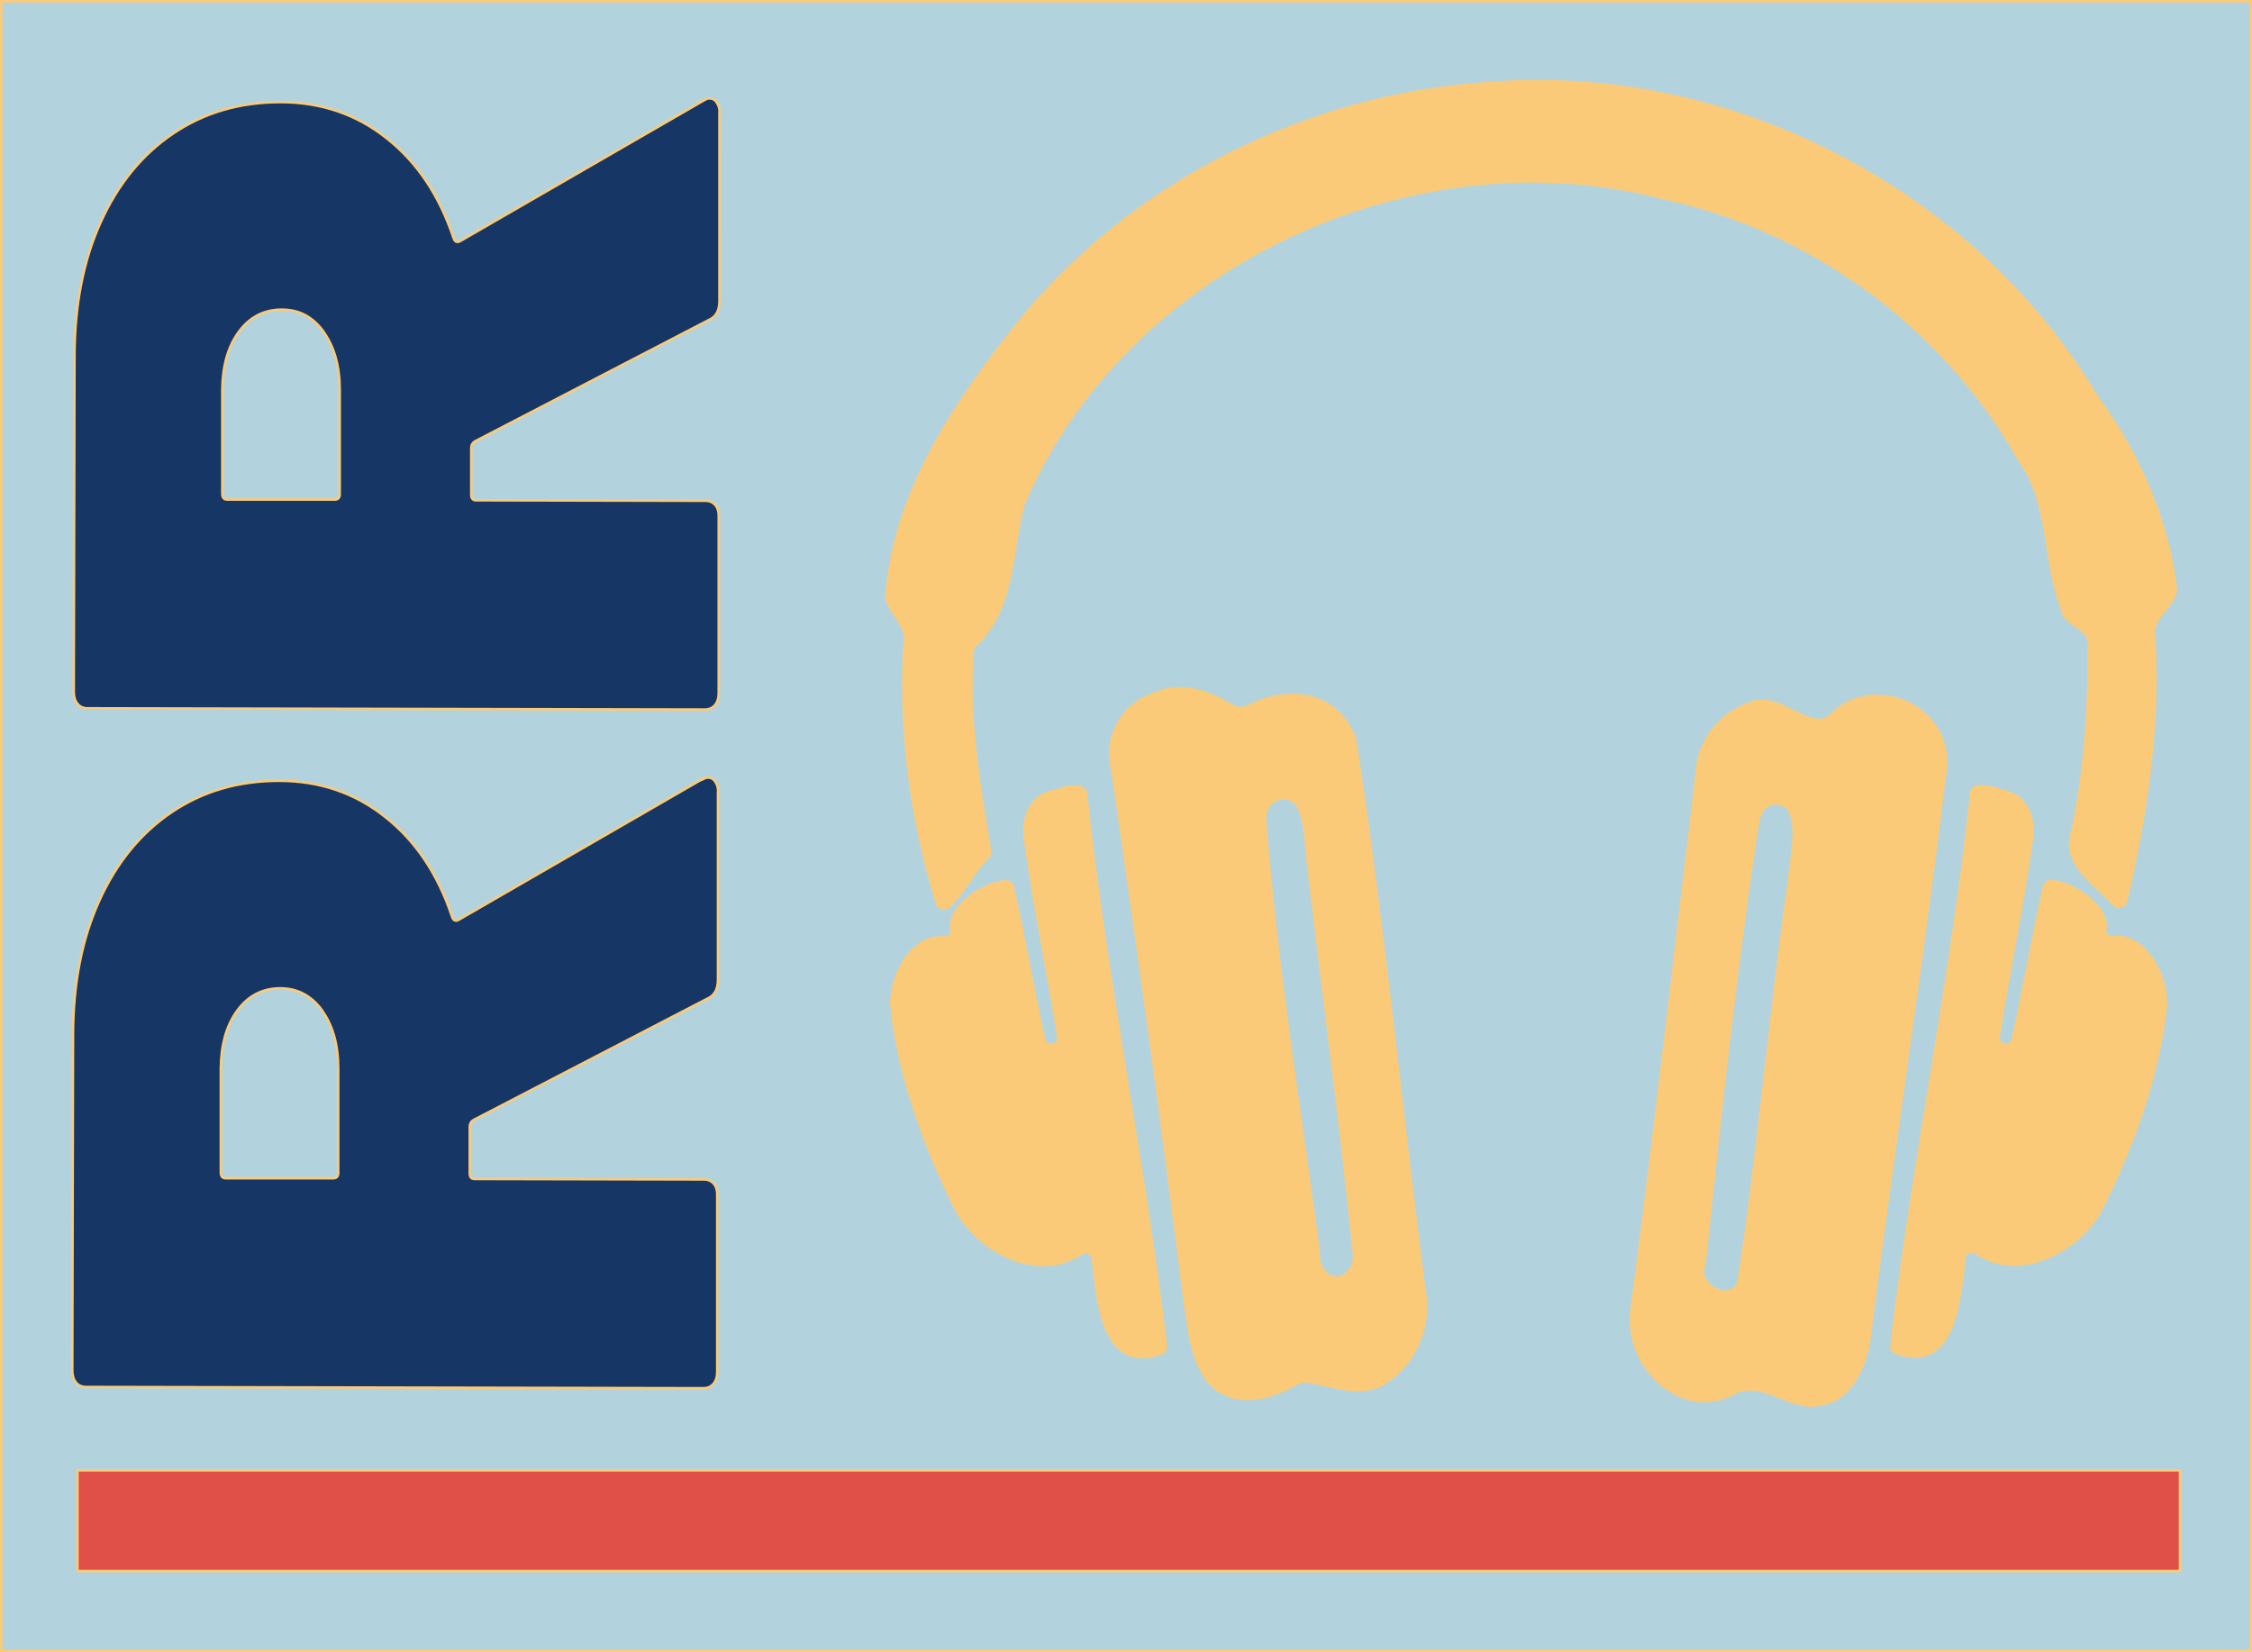 <?xml version="1.0" encoding="UTF-8"?><svg id="a" xmlns="http://www.w3.org/2000/svg" viewBox="0 0 912.8 669.6"><defs><style>.b{fill:#163666;}.b,.c,.d,.e{stroke:#faca78;stroke-miterlimit:10;}.c{fill:#b2d3de;}.d{fill:#faca78;}.e{fill:#e05048;}</style></defs><rect class="c" x=".5" y=".5" width="911.8" height="668.6"/><path class="d" d="M856.5,379.9c-1.9.2-3.6-1.3-3.2-3,1.9-8.7-12.1-19.1-21.7-19.7-1.4-.1-2.8.8-3.1,2.1-4.6,20.6-8.2,41.4-12.7,62-.7,3.4-6.2,2.5-5.7-.9,4-26.3,9.6-52.3,13.2-78.6,2-8.8-1.3-19.8-11.9-21.3-.2,0-.4-.1-.6-.2-3-1.2-6.1-1.7-9.2-1.5-1.4.1-2.5,1.1-2.6,2.4-7.9,75.1-23.7,149.5-32.4,224.4,0,1.2.6,2.4,1.9,2.8,23.9,8.3,25.7-21,27.8-38.7.2-2.1,2.8-3.1,4.6-1.8,18.3,12.4,43.5-1.6,51.8-19.7,12.3-25.1,22-52,25.1-79.6,1.3-11.9-7.8-30.1-21.2-28.8h0Z"/><path class="d" d="M881.6,235.8c-3.9-27.6-15.8-53.4-32.3-75.9,0-.1-.1-.1-.1-.2-49.5-82.5-148.3-134.1-246.2-126-73.7,4.8-144.8,40.7-190.5,97.4-25.7,32.5-50.3,68.6-53.2,110.7,0,.3,0,.6.1.9,1.6,6.7,9.3,11.4,7.2,19.3,0,.2-.1.3-.1.5-1.8,35.2,2.9,70.2,13.3,103.8.6,2,3.3,2.7,4.8,1.2,5.8-5.2,10.1-14.2,15.9-20.1.6-.6.9-1.5.8-2.5-4.4-26.7-9.2-54-7-81.3.1-.7.4-1.4.9-1.9,15.9-14.5,14.6-37.7,19.5-56.9,0-.2.1-.3.2-.4,40.4-95.6,157.6-151.3,260-123.9,60.5,13,113.6,53,143.4,105.7,0,.1.1.1.1.2,12.9,17.9,9.7,40.9,17.4,60.6,1.1,7,12.4,7.5,10.7,15.3.4,24.9-1.4,50-6.5,74.5-4.5,13.1,8.4,21.1,16.8,29.9,1.6,1.6,4.4.9,4.9-1.3,8.2-34.8,13.5-70.4,11.5-106.2,0-.2,0-.3-.1-.5-2.1-9.5,11.3-13.6,8.4-22.8h0Z"/><path class="d" d="M437.4,318.9c-3.1-.3-6.3.2-9.2,1.5-.2.1-.4.1-.6.2-10.6,1.5-13.9,12.3-11.9,21.3,3.6,26.3,9.2,52.4,13.2,78.6.5,3.4-4.9,4.3-5.7.9-4.5-20.6-8.1-41.5-12.7-62-.3-1.3-1.6-2.2-3.1-2.1-9.6.6-23.7,10.9-21.7,19.7.4,1.8-1.3,3.2-3.2,3-13.3-1.3-22.4,16.9-21.1,28.8,3.1,27.6,12.9,54.5,25.1,79.6,8.3,18.1,33.5,32,51.8,19.7,1.8-1.2,4.3-.2,4.6,1.8,2,17.7,3.8,47.1,27.8,38.7,1.2-.4,2-1.6,1.9-2.8-8.8-74.9-24.6-149.3-32.4-224.4-.3-1.2-1.4-2.2-2.7-2.4h0Z"/><path class="d" d="M525.8,560.7c1.1-.6,2.5-1,3.8-.7,9.6,1.3,19.4,5.8,29,2,13.2-6.4,22-22.9,18.7-39.3-9.5-74-16.6-148.5-27.9-222,0-.6-.3-1.4-.5-2-7.5-19-27.8-20.4-42.9-12.5-2.1,1.1-4.6,1.1-6.6-.2-10.2-6.2-21.8-9.9-33-4.2-11,3.7-19.1,16.9-15.6,30.1,10.4,71.6,20.3,143.3,29.3,215.2,2,12.1,2.7,26.6,11.8,35.1,10.3,8.5,23.3,4.5,33.8-1.3h0ZM526.9,328.7c2.6,6.8,2.5,16.9,3.6,24.1,6,51.9,13.1,103.7,18.3,155.6.6,6.2-4.8,11.3-9.8,8.8-2.7-1.4-4.5-4.4-4.6-9.6,0-.4,0-.7,0-1.2-7.7-57.8-17.2-115.7-21.6-173.9-.6-9.3,10.9-12.6,14.1-3.9h0Z"/><path class="d" d="M701.6,565.4c12.1-7.6,23.3,6.7,35.8,4,12.6-1.5,19.6-16.1,20.6-29.3,9.5-75,21.1-149.8,30.2-224.9,5.6-28.8-29-43-45.9-25.5-1.1,1.2-2.7,2-4.2,2.1-9.5.4-19.4-12.2-30.3-6.1-9,3.2-17,11.7-19.4,22.3,0,.3-.2.7-.2,1.1-8.8,73.4-17.1,146.9-26.7,220.3-4.1,24.6,20.1,46.2,40.1,35.9h0ZM690.6,513.1c.2-.6.4-1.2.4-1.8,6.3-59.7,12.5-119.5,21.7-178.7.6-4.1,4-7.3,7.7-6.9,10.5,1.1,5.6,20.3,4.7,31.4-7.7,53.6-12.1,107.9-20.3,161.6-1.8,9.7-16.9,3.2-14.2-5.6Z"/><path class="b" d="M284.5,315.9l-98.7,57c-1.2.6-2.1.2-2.6-1.4-5.7-17.1-14.7-30.6-27-40.3-12.3-9.8-26.7-14.7-43.1-14.7-16.4,0-30.9,4.2-43.5,12.7-12.6,8.5-22.4,20.5-29.4,36-7,15.4-10.5,33.4-10.6,53.8l-.3,136.4c0,2.1.5,3.8,1.5,5,1,1.2,2.4,1.8,4.1,1.8l250.2.5c1.7,0,3.1-.6,4.1-1.8,1-1.2,1.5-2.8,1.5-4.9v-71.1c.1-2.1-.3-3.8-1.3-5-1-1.2-2.4-1.8-4.1-1.8l-93-.2c-1.2,0-1.9-.7-1.9-2.3v-18.9c0-1.2.5-2.1,1.5-2.7l95-49.3c2.7-1.2,4.1-3.7,4.1-7.6v-75.6c.2-1.8-.2-3.3-1-4.5-.7-1.2-1.7-1.8-3-1.8s-1.1.3-2.6.9ZM130.6,409.7c4.3,6,6.5,13.8,6.5,23.4v42.3c0,1.5-.7,2.2-2,2.2h-43.7c-1.2,0-1.9-.8-1.9-2.3v-42.3c.1-9.6,2.3-17.4,6.7-23.4,4.4-6,10.2-9,17.4-9,7,0,12.6,3,17,9Z"/><path class="b" d="M285.1,40.8l-98.7,57c-1.2.6-2.1.2-2.6-1.4-5.7-17.1-14.7-30.6-27-40.3-12.3-9.8-26.7-14.7-43.1-14.7-16.4,0-30.9,4.2-43.5,12.7-12.6,8.5-22.4,20.5-29.4,36-7,15.4-10.5,33.4-10.6,53.8l-.3,136.4c0,2.1.5,3.8,1.5,5,1,1.2,2.4,1.8,4.1,1.8l250.2.5c1.7,0,3.1-.6,4.1-1.8,1-1.2,1.5-2.8,1.5-4.9v-71.1c.1-2.1-.3-3.8-1.3-5-1-1.2-2.4-1.8-4.1-1.8l-93-.2c-1.2,0-1.9-.7-1.9-2.3v-18.9c0-1.2.5-2.1,1.5-2.7l95-49.3c2.7-1.2,4.1-3.7,4.1-7.6V46.2c.2-1.8-.2-3.3-1-4.5-.7-1.2-1.7-1.8-3-1.8s-1.1.3-2.6.9ZM131.2,134.6c4.3,6,6.5,13.8,6.5,23.4v42.3c0,1.5-.7,2.2-2,2.2h-43.7c-1.2,0-1.9-.8-1.9-2.3v-42.3c.1-9.6,2.3-17.4,6.7-23.4,4.4-6,10.2-9,17.4-9s12.6,3,17,9Z"/><rect class="e" x="31.4" y="596" width="852.2" height="40.8"/></svg>